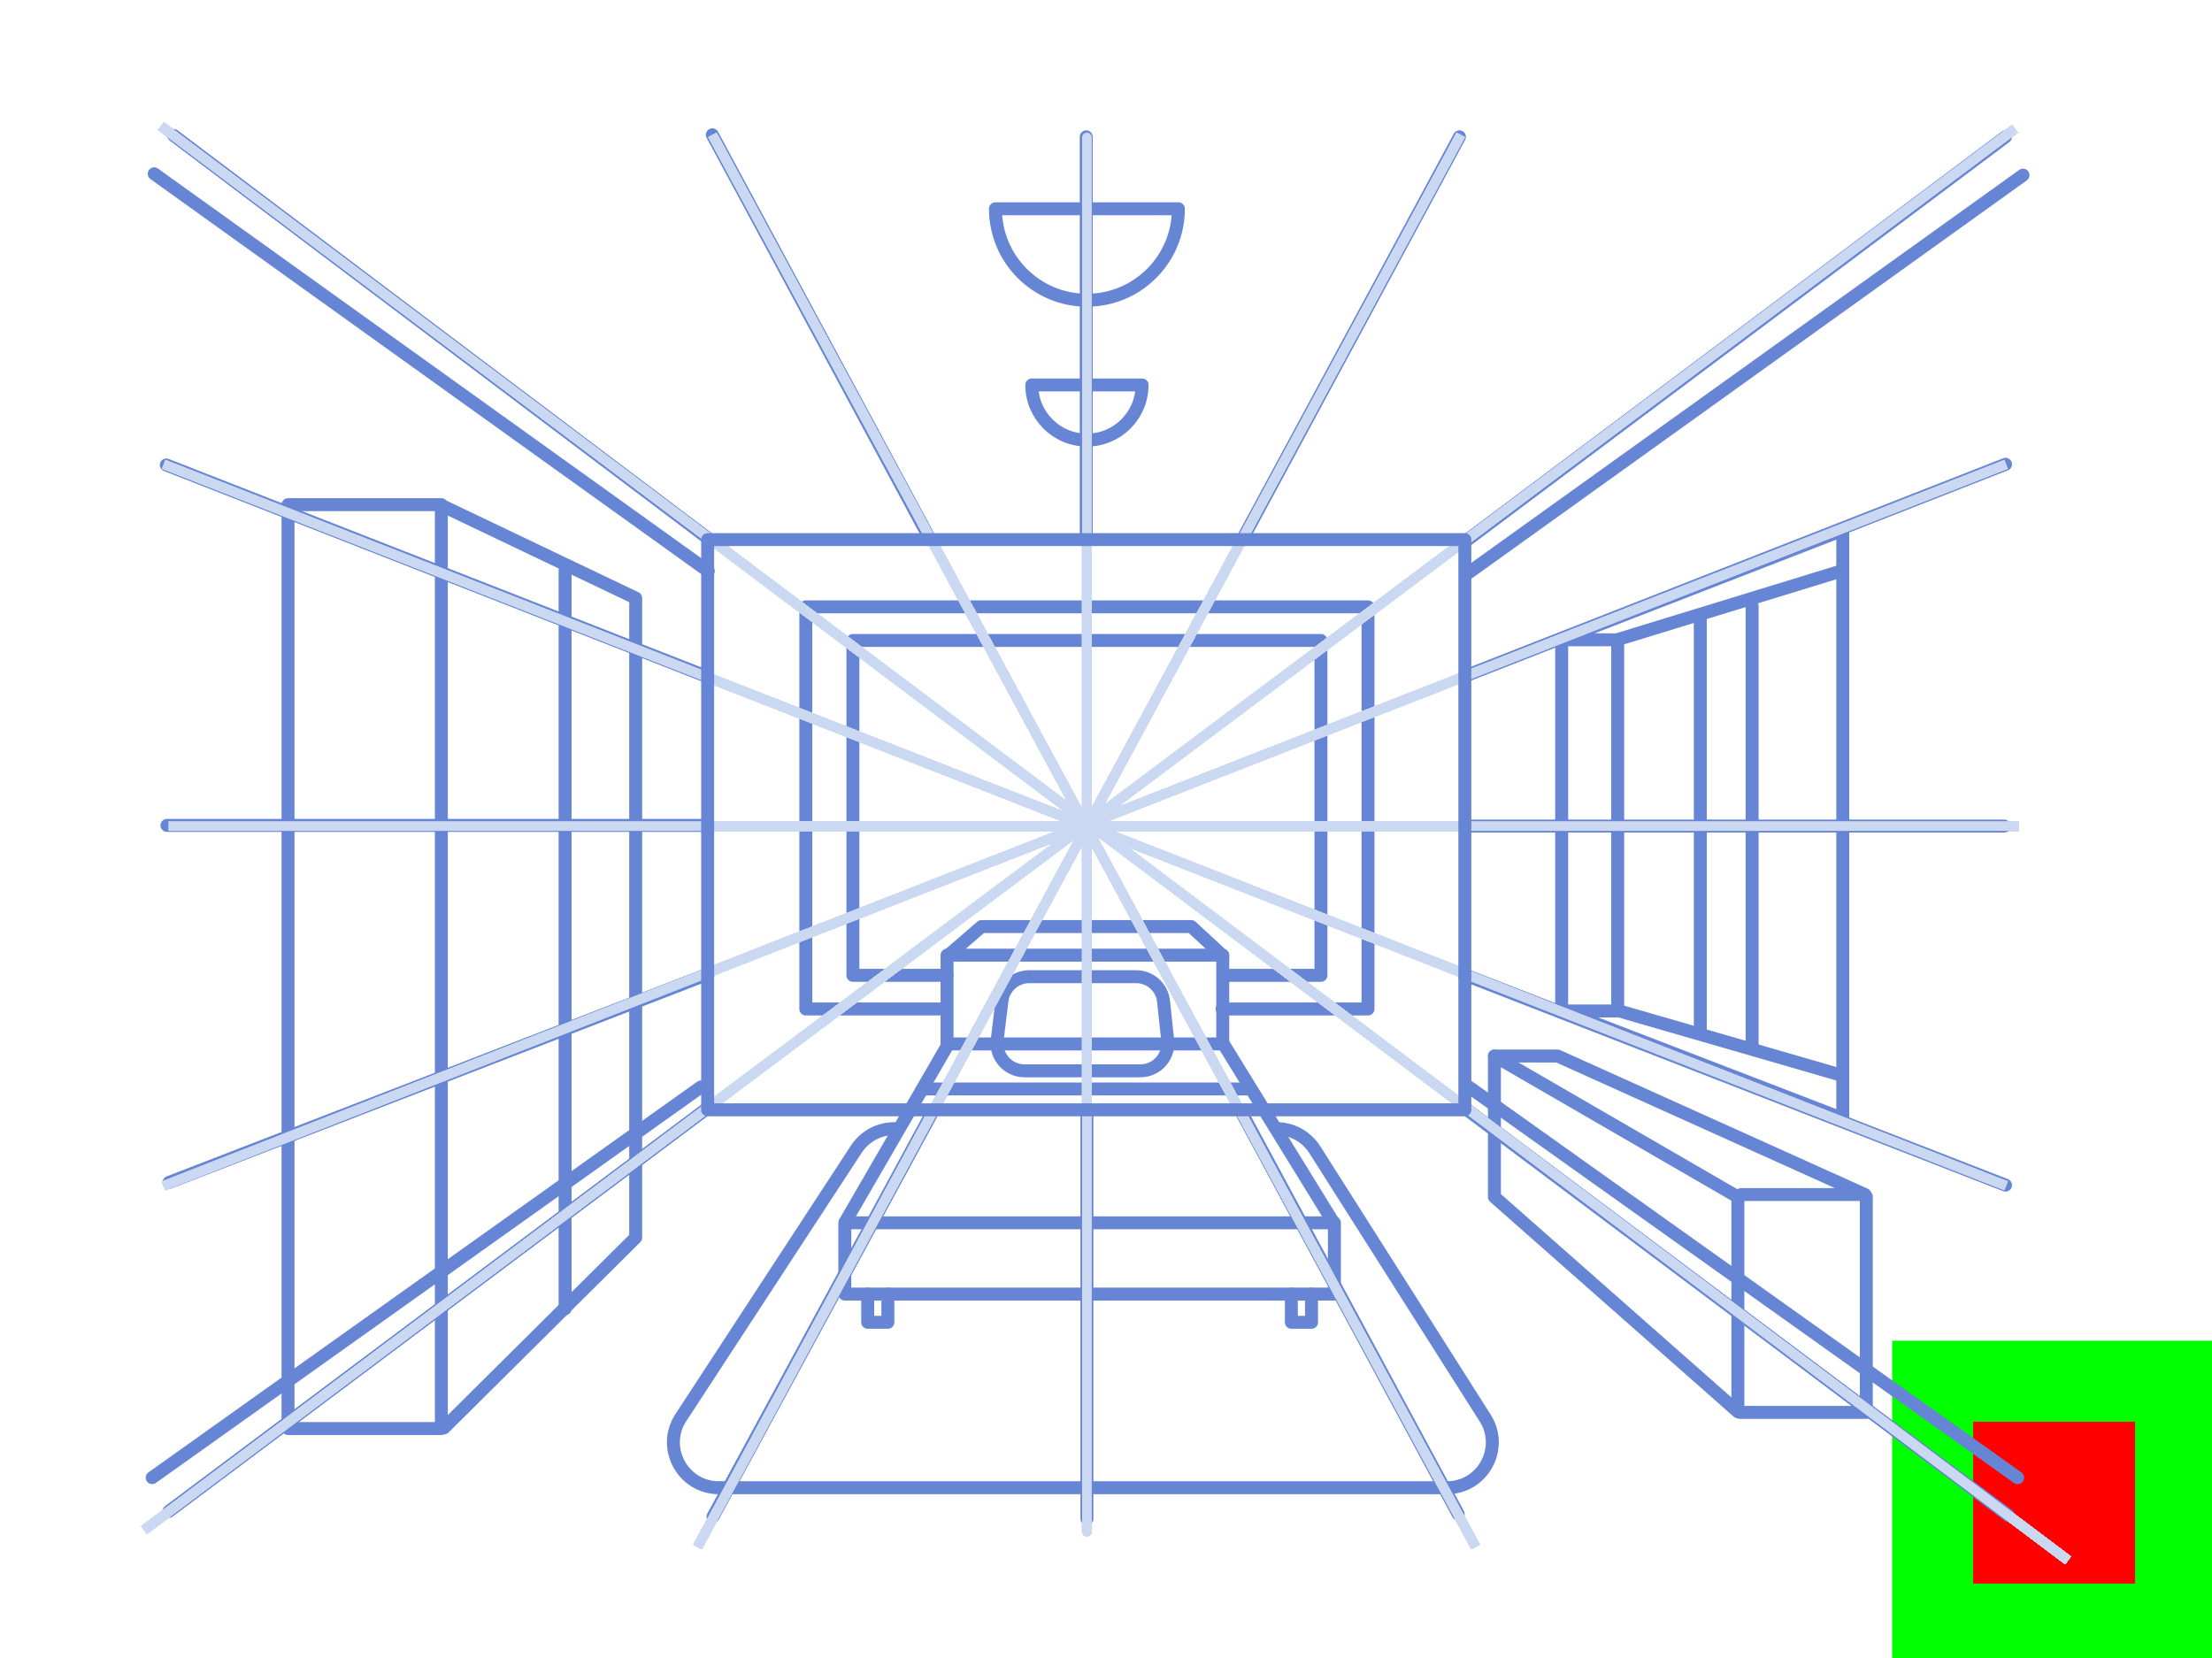 <svg width="1366" height="1024" viewBox="0 0 1366 1024" fill="none" xmlns="http://www.w3.org/2000/svg">
<g id="room" clip-path="url(#clip0)">
<g id="step s-multistep-result">
<g id="input">
<rect id="appear d1" x="1221" y="880.5" width="95" height="95" stroke="#999999" stroke-width="5"/>
<path id="draw-line d2" d="M1234.5 922C1263.7 953.2 1263.5 963.5 1263.5 963.5C1263.5 963.5 1292.5 890 1314.5 864" stroke="#0000FF" stroke-opacity="0.1" stroke-width="10" stroke-linecap="round" stroke-linejoin="round"/>
</g>
<g id="template">
<rect id="Rectangle 6" x="1193.5" y="853" width="150" height="150" fill="#FF0000" stroke="#00FF00" stroke-width="50"/>
</g>
</g>
<g id="step s-multistep-brush">
<g id="input_2">
<g id="ref">
<path id="Vector 16" d="M1244.3 79.519L89 944.955" stroke="#CBD8F1" stroke-width="6"/>
<path id="Vector 17" d="M99.382 77.857L1277.11 963.643" stroke="#CBD8F1" stroke-width="6"/>
<path id="Vector 18" d="M902.112 83.256L430.773 955.337" stroke="#CBD8F1" stroke-width="6"/>
<path id="Vector 19" d="M439.909 83.256L911.248 955.337" stroke="#CBD8F1" stroke-width="6"/>
<path id="Vector 20" d="M1238.9 286.742L101.043 732.333" stroke="#CBD8F1" stroke-width="6"/>
<path id="Vector 21" d="M1238.9 732.333L101.043 286.742" stroke="#CBD8F1" stroke-width="6"/>
<path id="Vector 13" d="M103.95 510.16H1246.79" stroke="#CBD8F1" stroke-width="6"/>
<path id="Vector 12" d="M671.218 84.917V945.786" stroke="#CBD8F1" stroke-width="6" stroke-linecap="round"/>
</g>
<path id="draw-line d1 rgb-template" d="M584.84 602.352H526.702V395.544H815.734V602.352H755.934" stroke="#6685D4" stroke-width="8" stroke-linecap="round" stroke-linejoin="round"/>
<path id="draw-line rgb-template" d="M584.425 623.116H497.632V374.78H844.804V623.116H754.689" stroke="#6685D4" stroke-width="8" stroke-linecap="round" stroke-linejoin="round"/>
</g>
</g>
<g id="step s-multistep-brush_2">
<g id="input_3">
<g id="ref_2">
<path id="Vector 16_2" d="M1244.3 79.519L89 944.955" stroke="#CBD8F1" stroke-width="6"/>
<path id="Vector 17_2" d="M99.382 77.857L1277.11 963.643" stroke="#CBD8F1" stroke-width="6"/>
<path id="Vector 18_2" d="M902.112 83.256L430.773 955.337" stroke="#CBD8F1" stroke-width="6"/>
<path id="Vector 19_2" d="M439.909 83.256L911.248 955.337" stroke="#CBD8F1" stroke-width="6"/>
<path id="Vector 20_2" d="M1238.9 286.742L101.043 732.333" stroke="#CBD8F1" stroke-width="6"/>
<path id="Vector 21_2" d="M1238.9 732.333L101.043 286.742" stroke="#CBD8F1" stroke-width="6"/>
<path id="Vector 13_2" d="M103.95 510.16H1246.79" stroke="#CBD8F1" stroke-width="6"/>
<path id="Vector 12_2" d="M671.218 84.917V945.786" stroke="#CBD8F1" stroke-width="6" stroke-linecap="round"/>
</g>
<path id="draw-line d2 rgb-template" d="M614.74 128.936C614.74 160.128 640.026 185.414 671.218 185.414C702.41 185.414 727.696 160.128 727.696 128.936H615.157" stroke="#6685D4" stroke-width="8" stroke-linecap="round" stroke-linejoin="round"/>
<path id="draw-line d1 rgb-template_2" d="M637.165 237.739C637.165 256.546 652.411 271.792 671.218 271.792C690.025 271.792 705.271 256.546 705.271 237.739H637.456" stroke="#6685D4" stroke-width="8" stroke-linecap="round" stroke-linejoin="round"/>
<path id="draw-line rgb-template_2" d="M553.695 697.035H552.234C542.781 697.035 533.967 701.804 528.795 709.717L420.463 875.474C408.292 894.098 421.653 918.793 443.901 918.793H893.529C915.61 918.793 929.002 894.428 917.168 875.786L811.926 710.007C806.798 701.929 797.894 697.035 788.326 697.035V697.035" stroke="#6685D4" stroke-width="8" stroke-linecap="round"/>
</g>
</g>
<g id="step s-multistep-brush_3">
<g id="input_4">
<g id="ref_3">
<path id="Vector 16_3" d="M1244.3 79.519L89 944.955" stroke="#CBD8F1" stroke-width="6"/>
<path id="Vector 17_3" d="M99.382 77.857L1277.11 963.643" stroke="#CBD8F1" stroke-width="6"/>
<path id="Vector 18_3" d="M902.112 83.256L430.773 955.337" stroke="#CBD8F1" stroke-width="6"/>
<path id="Vector 19_3" d="M439.909 83.256L911.248 955.337" stroke="#CBD8F1" stroke-width="6"/>
<path id="Vector 20_3" d="M1238.9 286.742L101.043 732.333" stroke="#CBD8F1" stroke-width="6"/>
<path id="Vector 21_3" d="M1238.9 732.333L101.043 286.742" stroke="#CBD8F1" stroke-width="6"/>
<path id="Vector 13_3" d="M103.95 510.16H1246.79" stroke="#CBD8F1" stroke-width="6"/>
<path id="Vector 12_3" d="M671.218 84.917V945.786" stroke="#CBD8F1" stroke-width="6" stroke-linecap="round"/>
</g>
<path id="draw-line d1 rgb-template_3" d="M771.3 672.534H570.306" stroke="#6685D4" stroke-width="8" stroke-linecap="round"/>
<path id="draw-line rgb-template_3" d="M670.667 603.182H701.623C710.31 603.182 717.6 609.733 718.526 618.371L721.112 642.51C722.189 652.558 714.314 661.321 704.209 661.321H632.684C622.482 661.321 614.578 652.399 615.808 642.272L618.739 618.133C619.775 609.6 627.019 603.182 635.615 603.182H669.244" stroke="#6685D4" stroke-width="8" stroke-linecap="round" stroke-linejoin="round"/>
</g>
</g>
<g id="step s-multistep-brush_4">
<g id="input_5">
<g id="ref_4">
<path id="Vector 16_4" d="M1244.3 79.519L89 944.955" stroke="#CBD8F1" stroke-width="6"/>
<path id="Vector 17_4" d="M99.382 77.857L1277.11 963.643" stroke="#CBD8F1" stroke-width="6"/>
<path id="Vector 18_4" d="M902.112 83.256L430.773 955.337" stroke="#CBD8F1" stroke-width="6"/>
<path id="Vector 19_4" d="M439.909 83.256L911.248 955.337" stroke="#CBD8F1" stroke-width="6"/>
<path id="Vector 20_4" d="M1238.9 286.742L101.043 732.333" stroke="#CBD8F1" stroke-width="6"/>
<path id="Vector 21_4" d="M1238.9 732.333L101.043 286.742" stroke="#CBD8F1" stroke-width="6"/>
<path id="Vector 13_4" d="M103.95 510.16H1246.79" stroke="#CBD8F1" stroke-width="6"/>
<path id="Vector 12_4" d="M671.218 84.917V945.786" stroke="#CBD8F1" stroke-width="6" stroke-linecap="round"/>
</g>
<path id="draw-line d2 rgb-template_2" d="M535.838 799.193V816.635H548.296V799.193" stroke="#6685D4" stroke-width="8" stroke-linecap="round" stroke-linejoin="round"/>
<path id="draw-line d2 rgb-template_3" d="M797.462 799.193V816.635H809.92V799.193" stroke="#6685D4" stroke-width="8" stroke-linecap="round" stroke-linejoin="round"/>
<path id="draw-line d1 rgb-template_4" d="M822.794 753.928L755.519 644.71" stroke="#6685D4" stroke-width="8" stroke-linecap="round" stroke-linejoin="round"/>
<path id="draw-line rgb-template_4" d="M522.134 754.343L585.671 644.71" stroke="#6685D4" stroke-width="8" stroke-linecap="round" stroke-linejoin="round"/>
</g>
</g>
<g id="step s-multistep-brush_5">
<g id="input_6">
<g id="ref_5">
<path id="Vector 16_5" d="M1244.3 79.519L89 944.955" stroke="#CBD8F1" stroke-width="6"/>
<path id="Vector 17_5" d="M99.382 77.857L1277.11 963.643" stroke="#CBD8F1" stroke-width="6"/>
<path id="Vector 18_5" d="M902.112 83.256L430.773 955.337" stroke="#CBD8F1" stroke-width="6"/>
<path id="Vector 19_5" d="M439.909 83.256L911.248 955.337" stroke="#CBD8F1" stroke-width="6"/>
<path id="Vector 20_5" d="M1238.9 286.742L101.043 732.333" stroke="#CBD8F1" stroke-width="6"/>
<path id="Vector 21_5" d="M1238.9 732.333L101.043 286.742" stroke="#CBD8F1" stroke-width="6"/>
<path id="Vector 13_5" d="M103.95 510.16H1246.79" stroke="#CBD8F1" stroke-width="6"/>
<path id="Vector 12_5" d="M671.218 84.917V945.786" stroke="#CBD8F1" stroke-width="6" stroke-linecap="round"/>
</g>
<path id="draw-line rgb-template_5" d="M521.718 755.174V799.193H824.04V755.174H522.641" stroke="#6685D4" stroke-width="8" stroke-linecap="round" stroke-linejoin="round"/>
</g>
</g>
<g id="step s-multistep-brush_6">
<g id="input_7">
<g id="ref_6">
<path id="Vector 16_6" d="M1244.3 79.519L89 944.955" stroke="#CBD8F1" stroke-width="6"/>
<path id="Vector 17_6" d="M99.382 77.857L1277.11 963.643" stroke="#CBD8F1" stroke-width="6"/>
<path id="Vector 18_6" d="M902.112 83.256L430.773 955.337" stroke="#CBD8F1" stroke-width="6"/>
<path id="Vector 19_6" d="M439.909 83.256L911.248 955.337" stroke="#CBD8F1" stroke-width="6"/>
<path id="Vector 20_6" d="M1238.9 286.742L101.043 732.333" stroke="#CBD8F1" stroke-width="6"/>
<path id="Vector 21_6" d="M1238.9 732.333L101.043 286.742" stroke="#CBD8F1" stroke-width="6"/>
<path id="Vector 13_6" d="M103.95 510.16H1246.79" stroke="#CBD8F1" stroke-width="6"/>
<path id="Vector 12_6" d="M671.218 84.917V945.786" stroke="#CBD8F1" stroke-width="6" stroke-linecap="round"/>
</g>
<path id="draw-line d1 rgb-template_5" d="M755.118 590.256L735.666 572.227H606.143L585.267 590.256" stroke="#6685D4" stroke-width="8" stroke-linecap="round" stroke-linejoin="round"/>
<rect id="draw-line rgb-template_6" x="584.84" y="589.894" width="170.263" height="54.816" stroke="#6685D4" stroke-width="8" stroke-linecap="round" stroke-linejoin="round"/>
</g>
</g>
<g id="step s-multistep-brush_7">
<g id="input_8">
<g id="ref_7">
<path id="Vector 16_7" d="M1244.3 79.519L89 944.955" stroke="#CBD8F1" stroke-width="6"/>
<path id="Vector 17_7" d="M99.382 77.857L1277.11 963.643" stroke="#CBD8F1" stroke-width="6"/>
<path id="Vector 18_7" d="M902.112 83.256L430.773 955.337" stroke="#CBD8F1" stroke-width="6"/>
<path id="Vector 19_7" d="M439.909 83.256L911.248 955.337" stroke="#CBD8F1" stroke-width="6"/>
<path id="Vector 20_7" d="M1238.9 286.742L101.043 732.333" stroke="#CBD8F1" stroke-width="6"/>
<path id="Vector 21_7" d="M1238.9 732.333L101.043 286.742" stroke="#CBD8F1" stroke-width="6"/>
<path id="Vector 13_7" d="M103.95 510.16H1246.79" stroke="#CBD8F1" stroke-width="6"/>
<path id="Vector 12_7" d="M671.218 84.917V945.786" stroke="#CBD8F1" stroke-width="6" stroke-linecap="round"/>
</g>
<path id="draw-line rgb-template_7" d="M1050 382L1050 638" stroke="#6685D4" stroke-width="8" stroke-linecap="round"/>
<path id="draw-line rgb-template_8" d="M1082 374L1082 647" stroke="#6685D4" stroke-width="8" stroke-linecap="round"/>
</g>
</g>
<g id="step s-multistep-brush_8">
<g id="input_9">
<g id="ref_8">
<path id="Vector 16_8" d="M1244.3 79.519L89 944.955" stroke="#CBD8F1" stroke-width="6"/>
<path id="Vector 17_8" d="M99.382 77.857L1277.11 963.643" stroke="#CBD8F1" stroke-width="6"/>
<path id="Vector 18_8" d="M902.112 83.256L430.773 955.337" stroke="#CBD8F1" stroke-width="6"/>
<path id="Vector 19_8" d="M439.909 83.256L911.248 955.337" stroke="#CBD8F1" stroke-width="6"/>
<path id="Vector 20_8" d="M1238.9 286.742L101.043 732.333" stroke="#CBD8F1" stroke-width="6"/>
<path id="Vector 21_8" d="M1238.9 732.333L101.043 286.742" stroke="#CBD8F1" stroke-width="6"/>
<path id="Vector 13_8" d="M103.95 510.16H1246.79" stroke="#CBD8F1" stroke-width="6"/>
<path id="Vector 12_8" d="M671.218 84.917V945.786" stroke="#CBD8F1" stroke-width="6" stroke-linecap="round"/>
</g>
<path id="draw-line d2 rgb-template_4" d="M963.573 624.362H1000L1137 664" stroke="#6685D4" stroke-width="8" stroke-linecap="round" stroke-linejoin="round"/>
<path id="draw-line d1 rgb-template_6" d="M999 396L999 622" stroke="#6685D4" stroke-width="8" stroke-linecap="round" stroke-linejoin="round"/>
<path id="draw-line rgb-template_9" d="M965.649 395.129H998.5L1137.5 352.5" stroke="#6685D4" stroke-width="8" stroke-linecap="round" stroke-linejoin="round"/>
</g>
</g>
<g id="step s-multistep-brush_9">
<g id="input_10">
<g id="ref_9">
<path id="Vector 16_9" d="M1244.3 79.519L89 944.955" stroke="#CBD8F1" stroke-width="6"/>
<path id="Vector 17_9" d="M99.382 77.857L1277.11 963.643" stroke="#CBD8F1" stroke-width="6"/>
<path id="Vector 18_9" d="M902.112 83.256L430.773 955.337" stroke="#CBD8F1" stroke-width="6"/>
<path id="Vector 19_9" d="M439.909 83.256L911.248 955.337" stroke="#CBD8F1" stroke-width="6"/>
<path id="Vector 20_9" d="M1238.9 286.742L101.043 732.333" stroke="#CBD8F1" stroke-width="6"/>
<path id="Vector 21_9" d="M1238.9 732.333L101.043 286.742" stroke="#CBD8F1" stroke-width="6"/>
<path id="Vector 13_9" d="M103.95 510.16H1246.79" stroke="#CBD8F1" stroke-width="6"/>
<path id="Vector 12_9" d="M671.218 84.917V945.786" stroke="#CBD8F1" stroke-width="6" stroke-linecap="round"/>
</g>
<path id="draw-line rgb-template_10" d="M964.403 394.714V623.946L1137.99 690.806V327.439L965.234 394.392" stroke="#6685D4" stroke-width="8" stroke-linecap="round" stroke-linejoin="round"/>
</g>
</g>
<g id="step s-multistep-brush_10">
<g id="input_11">
<g id="ref_10">
<path id="Vector 16_10" d="M1244.3 79.519L89 944.955" stroke="#CBD8F1" stroke-width="6"/>
<path id="Vector 17_10" d="M99.382 77.857L1277.11 963.643" stroke="#CBD8F1" stroke-width="6"/>
<path id="Vector 18_10" d="M902.112 83.256L430.773 955.337" stroke="#CBD8F1" stroke-width="6"/>
<path id="Vector 19_10" d="M439.909 83.256L911.248 955.337" stroke="#CBD8F1" stroke-width="6"/>
<path id="Vector 20_10" d="M1238.9 286.742L101.043 732.333" stroke="#CBD8F1" stroke-width="6"/>
<path id="Vector 21_10" d="M1238.9 732.333L101.043 286.742" stroke="#CBD8F1" stroke-width="6"/>
<path id="Vector 13_10" d="M103.95 510.16H1246.79" stroke="#CBD8F1" stroke-width="6"/>
<path id="Vector 12_10" d="M671.218 84.917V945.786" stroke="#CBD8F1" stroke-width="6" stroke-linecap="round"/>
</g>
<path id="draw-line d2 rgb-template_5" d="M1152.52 738.978V872.282H1074.45" stroke="#6685D4" stroke-width="8" stroke-linecap="round" stroke-linejoin="round"/>
<path id="draw-line d1 rgb-template_7" d="M1075.28 737.732H1151.69L961.912 652.185H922.876" stroke="#6685D4" stroke-width="8" stroke-linecap="round" stroke-linejoin="round"/>
<path id="draw-line rgb-template_11" d="M922.876 652.185V739.238L1073.21 871.866V739.238L924.537 653.147" stroke="#6685D4" stroke-width="8" stroke-linecap="round" stroke-linejoin="round"/>
</g>
</g>
<g id="step s-multistep-brush_11">
<g id="input_12">
<g id="ref_11">
<path id="Vector 16_11" d="M1244.3 79.519L89 944.955" stroke="#CBD8F1" stroke-width="6"/>
<path id="Vector 17_11" d="M99.382 77.857L1277.11 963.643" stroke="#CBD8F1" stroke-width="6"/>
<path id="Vector 18_11" d="M902.112 83.256L430.773 955.337" stroke="#CBD8F1" stroke-width="6"/>
<path id="Vector 19_11" d="M439.909 83.256L911.248 955.337" stroke="#CBD8F1" stroke-width="6"/>
<path id="Vector 20_11" d="M1238.9 286.742L101.043 732.333" stroke="#CBD8F1" stroke-width="6"/>
<path id="Vector 21_11" d="M1238.9 732.333L101.043 286.742" stroke="#CBD8F1" stroke-width="6"/>
<path id="Vector 13_11" d="M103.95 510.16H1246.79" stroke="#CBD8F1" stroke-width="6"/>
<path id="Vector 12_11" d="M671.218 84.917V945.786" stroke="#CBD8F1" stroke-width="6" stroke-linecap="round"/>
</g>
<path id="draw-line d2 rgb-template_6" d="M348.963 352.355L348.963 808.329" stroke="#6685D4" stroke-width="8" stroke-linecap="round"/>
<path id="draw-line d1 rgb-template_8" d="M272.552 312.073L392.567 369.382V764.31L274.213 881.833" stroke="#6685D4" stroke-width="8" stroke-linecap="round" stroke-linejoin="round"/>
<path id="draw-line rgb-template_12" d="M177.869 311.658V882.248H272.552V311.658H178.7" stroke="#6685D4" stroke-width="8" stroke-linecap="round" stroke-linejoin="round"/>
</g>
</g>
<g id="step s-multistep-brush_12">
<g id="input_13">
<g id="ref_12">
<path id="Vector 16_12" d="M1244.3 79.519L89 944.955" stroke="#CBD8F1" stroke-width="6"/>
<path id="Vector 17_12" d="M99.382 77.857L1277.11 963.643" stroke="#CBD8F1" stroke-width="6"/>
<path id="Vector 18_12" d="M902.112 83.256L430.773 955.337" stroke="#CBD8F1" stroke-width="6"/>
<path id="Vector 19_12" d="M439.909 83.256L911.248 955.337" stroke="#CBD8F1" stroke-width="6"/>
<path id="Vector 20_12" d="M1238.9 286.742L101.043 732.333" stroke="#CBD8F1" stroke-width="6"/>
<path id="Vector 21_12" d="M1238.9 732.333L101.043 286.742" stroke="#CBD8F1" stroke-width="6"/>
<path id="Vector 13_12" d="M103.95 510.16H1246.79" stroke="#CBD8F1" stroke-width="6"/>
<path id="Vector 12_12" d="M671.218 84.917V945.786" stroke="#CBD8F1" stroke-width="6" stroke-linecap="round"/>
</g>
<path id="draw-line d3 rgb-template" d="M907.095 353.601L1249.28 108.173" stroke="#6685D4" stroke-width="8" stroke-linecap="round"/>
<path id="draw-line d2 rgb-template_7" d="M907.095 671.288L1245.96 912.564" stroke="#6685D4" stroke-width="8" stroke-linecap="round"/>
<path id="draw-line d1 rgb-template_9" d="M432.849 671.288L93.983 912.564" stroke="#6685D4" stroke-width="8" stroke-linecap="round"/>
<path id="draw-line rgb-template_13" d="M437.417 352.771L95.229 107.342" stroke="#6685D4" stroke-width="8" stroke-linecap="round"/>
</g>
</g>
<g id="step s-multistep-brush_13">
<g id="input_14">
<g id="ref_13">
<path id="Vector 16_13" d="M1244.3 79.519L89 944.955" stroke="#CBD8F1" stroke-width="6"/>
<path id="Vector 17_13" d="M99.382 77.857L1277.11 963.643" stroke="#CBD8F1" stroke-width="6"/>
<path id="Vector 18_13" d="M902.112 83.256L430.773 955.337" stroke="#CBD8F1" stroke-width="6"/>
<path id="Vector 19_13" d="M439.909 83.256L911.248 955.337" stroke="#CBD8F1" stroke-width="6"/>
<path id="Vector 20_13" d="M1238.9 286.742L101.043 732.333" stroke="#CBD8F1" stroke-width="6"/>
<path id="Vector 21_13" d="M1238.9 732.333L101.043 286.742" stroke="#CBD8F1" stroke-width="6"/>
<path id="Vector 13_13" d="M103.95 510.16H1246.79" stroke="#CBD8F1" stroke-width="6"/>
<path id="Vector 12_13" d="M671.218 84.917V945.786" stroke="#CBD8F1" stroke-width="6" stroke-linecap="round"/>
</g>
<path id="draw-line d3 rgb-template_2" d="M438.248 333.253L107.272 83.671" stroke="#6685D4" stroke-width="8" stroke-linecap="round"/>
<path id="draw-line d2 rgb-template_8" d="M904.188 334.914L1238.49 84.502" stroke="#6685D4" stroke-width="8" stroke-linecap="round"/>
<path id="draw-line d1 rgb-template_10" d="M905.434 684.992L1240.15 935.819" stroke="#6685D4" stroke-width="8" stroke-linecap="round"/>
<path id="draw-line rgb-template_14" d="M438.248 683.331L104.365 933.327" stroke="#6685D4" stroke-width="8" stroke-linecap="round"/>
</g>
</g>
<g id="step s-multistep">
<g id="input_15">
<g id="ref_14">
<path id="Vector 16_14" d="M1244.3 79.519L89 944.955" stroke="#CBD8F1" stroke-width="6"/>
<path id="Vector 17_14" d="M99.382 77.857L1277.11 963.643" stroke="#CBD8F1" stroke-width="6"/>
<path id="Vector 18_14" d="M902.112 83.256L430.773 955.337" stroke="#CBD8F1" stroke-width="6"/>
<path id="Vector 19_14" d="M439.909 83.256L911.248 955.337" stroke="#CBD8F1" stroke-width="6"/>
<path id="Vector 20_14" d="M1238.9 286.742L101.043 732.333" stroke="#CBD8F1" stroke-width="6"/>
<path id="Vector 21_14" d="M1238.9 732.333L101.043 286.742" stroke="#CBD8F1" stroke-width="6"/>
<path id="Vector 13_14" d="M103.95 510.16H1246.79" stroke="#CBD8F1" stroke-width="6"/>
<path id="Vector 12_14" d="M671.218 84.917V945.786" stroke="#CBD8F1" stroke-width="6" stroke-linecap="round"/>
</g>
<path id="draw-line d3 rgb-template_3" d="M766.316 686.238L900.451 934.989" stroke="#6685D4" stroke-width="8" stroke-linecap="round"/>
<path id="draw-line d2 rgb-template_9" d="M576.12 686.238L440.324 936.65" stroke="#6685D4" stroke-width="8" stroke-linecap="round"/>
<path id="draw-line d1 rgb-template_11" d="M574.458 333.253L439.909 83.256" stroke="#6685D4" stroke-width="8" stroke-linecap="round"/>
<path id="draw-line rgb-template_15" d="M767.147 333.253L901.281 84.502" stroke="#6685D4" stroke-width="8" stroke-linecap="round"/>
</g>
</g>
<g id="step s-multistep_2">
<g id="input_16">
<g id="ref_15">
<path id="Vector 16_15" d="M1244.3 79.519L89 944.955" stroke="#CBD8F1" stroke-width="6"/>
<path id="Vector 17_15" d="M99.382 77.857L1277.11 963.643" stroke="#CBD8F1" stroke-width="6"/>
<path id="Vector 18_15" d="M902.112 83.256L430.773 955.337" stroke="#CBD8F1" stroke-width="6"/>
<path id="Vector 19_15" d="M439.909 83.256L911.248 955.337" stroke="#CBD8F1" stroke-width="6"/>
<path id="Vector 20_15" d="M1238.9 286.742L101.043 732.333" stroke="#CBD8F1" stroke-width="6"/>
<path id="Vector 21_15" d="M1238.9 732.333L101.043 286.742" stroke="#CBD8F1" stroke-width="6"/>
<path id="Vector 13_15" d="M103.95 510.16H1246.79" stroke="#CBD8F1" stroke-width="6"/>
<path id="Vector 12_15" d="M671.218 84.917V945.786" stroke="#CBD8F1" stroke-width="6" stroke-linecap="round"/>
</g>
<path id="draw-line d3 rgb-template_4" d="M904.604 417.554L1238.49 286.742" stroke="#6685D4" stroke-width="8" stroke-linecap="round"/>
<path id="draw-line d2 rgb-template_10" d="M904.188 601.937L1238.49 731.918" stroke="#6685D4" stroke-width="8" stroke-linecap="round"/>
<path id="draw-line d1 rgb-template_12" d="M437.417 601.521L104.365 730.257" stroke="#6685D4" stroke-width="8" stroke-linecap="round"/>
<path id="draw-line rgb-template_16" d="M437.002 417.969L102.704 287.157" stroke="#6685D4" stroke-width="8" stroke-linecap="round"/>
</g>
</g>
<g id="step s-multistep_3">
<g id="input_17">
<g id="ref_16">
<path id="Vector 16_16" d="M1244.3 79.519L89 944.955" stroke="#CBD8F1" stroke-width="6"/>
<path id="Vector 17_16" d="M99.382 77.857L1277.11 963.643" stroke="#CBD8F1" stroke-width="6"/>
<path id="Vector 18_16" d="M902.112 83.256L430.773 955.337" stroke="#CBD8F1" stroke-width="6"/>
<path id="Vector 19_16" d="M439.909 83.256L911.248 955.337" stroke="#CBD8F1" stroke-width="6"/>
<path id="Vector 20_16" d="M1238.9 286.742L101.043 732.333" stroke="#CBD8F1" stroke-width="6"/>
<path id="Vector 21_16" d="M1238.9 732.333L101.043 286.742" stroke="#CBD8F1" stroke-width="6"/>
<path id="Vector 13_16" d="M103.95 510.16H1246.79" stroke="#CBD8F1" stroke-width="6"/>
<path id="Vector 12_16" d="M671.218 84.917V945.786" stroke="#CBD8F1" stroke-width="6" stroke-linecap="round"/>
</g>
<path id="draw-line d3 rgb-template_5" d="M904.188 510.16H1237.66" stroke="#6685D4" stroke-width="8" stroke-linecap="round"/>
<path id="draw-line d2 rgb-template_11" d="M671.218 686.238V937.895" stroke="#6685D4" stroke-width="8" stroke-linecap="round"/>
<path id="draw-line d1 rgb-template_13" d="M437.002 509.745H103.119" stroke="#6685D4" stroke-width="8" stroke-linecap="round"/>
<path id="draw-line rgb-template_17" d="M670.803 333.253V84.502" stroke="#6685D4" stroke-width="8" stroke-linecap="round"/>
</g>
</g>
<g id="step s-multistep-brush_14">
<g id="input_18">
<g id="ref_17">
<path id="Vector 16_17" d="M1244.3 79.519L89 944.955" stroke="#CBD8F1" stroke-width="6"/>
<path id="Vector 17_17" d="M99.382 77.857L1277.11 963.643" stroke="#CBD8F1" stroke-width="6"/>
<path id="Vector 18_17" d="M902.112 83.256L430.773 955.337" stroke="#CBD8F1" stroke-width="6"/>
<path id="Vector 19_17" d="M439.909 83.256L911.248 955.337" stroke="#CBD8F1" stroke-width="6"/>
<path id="Vector 20_17" d="M1238.9 286.742L101.043 732.333" stroke="#CBD8F1" stroke-width="6"/>
<path id="Vector 21_17" d="M1238.9 732.333L101.043 286.742" stroke="#CBD8F1" stroke-width="6"/>
<path id="Vector 13_17" d="M103.95 510.16H1246.79" stroke="#CBD8F1" stroke-width="6"/>
<path id="Vector 12_17" d="M671.218 84.917V945.786" stroke="#CBD8F1" stroke-width="6" stroke-linecap="round"/>
</g>
<path id="draw-line rgb-template_18" d="M437.002 333.253V685.407H904.603V333.253H437.832" stroke="#6685D4" stroke-width="8" stroke-linecap="round" stroke-linejoin="round"/>
</g>
</g>
</g>
<defs>
<clipPath id="clip0">
<rect width="1366" height="1024" fill="white"/>
</clipPath>
</defs>
</svg>
